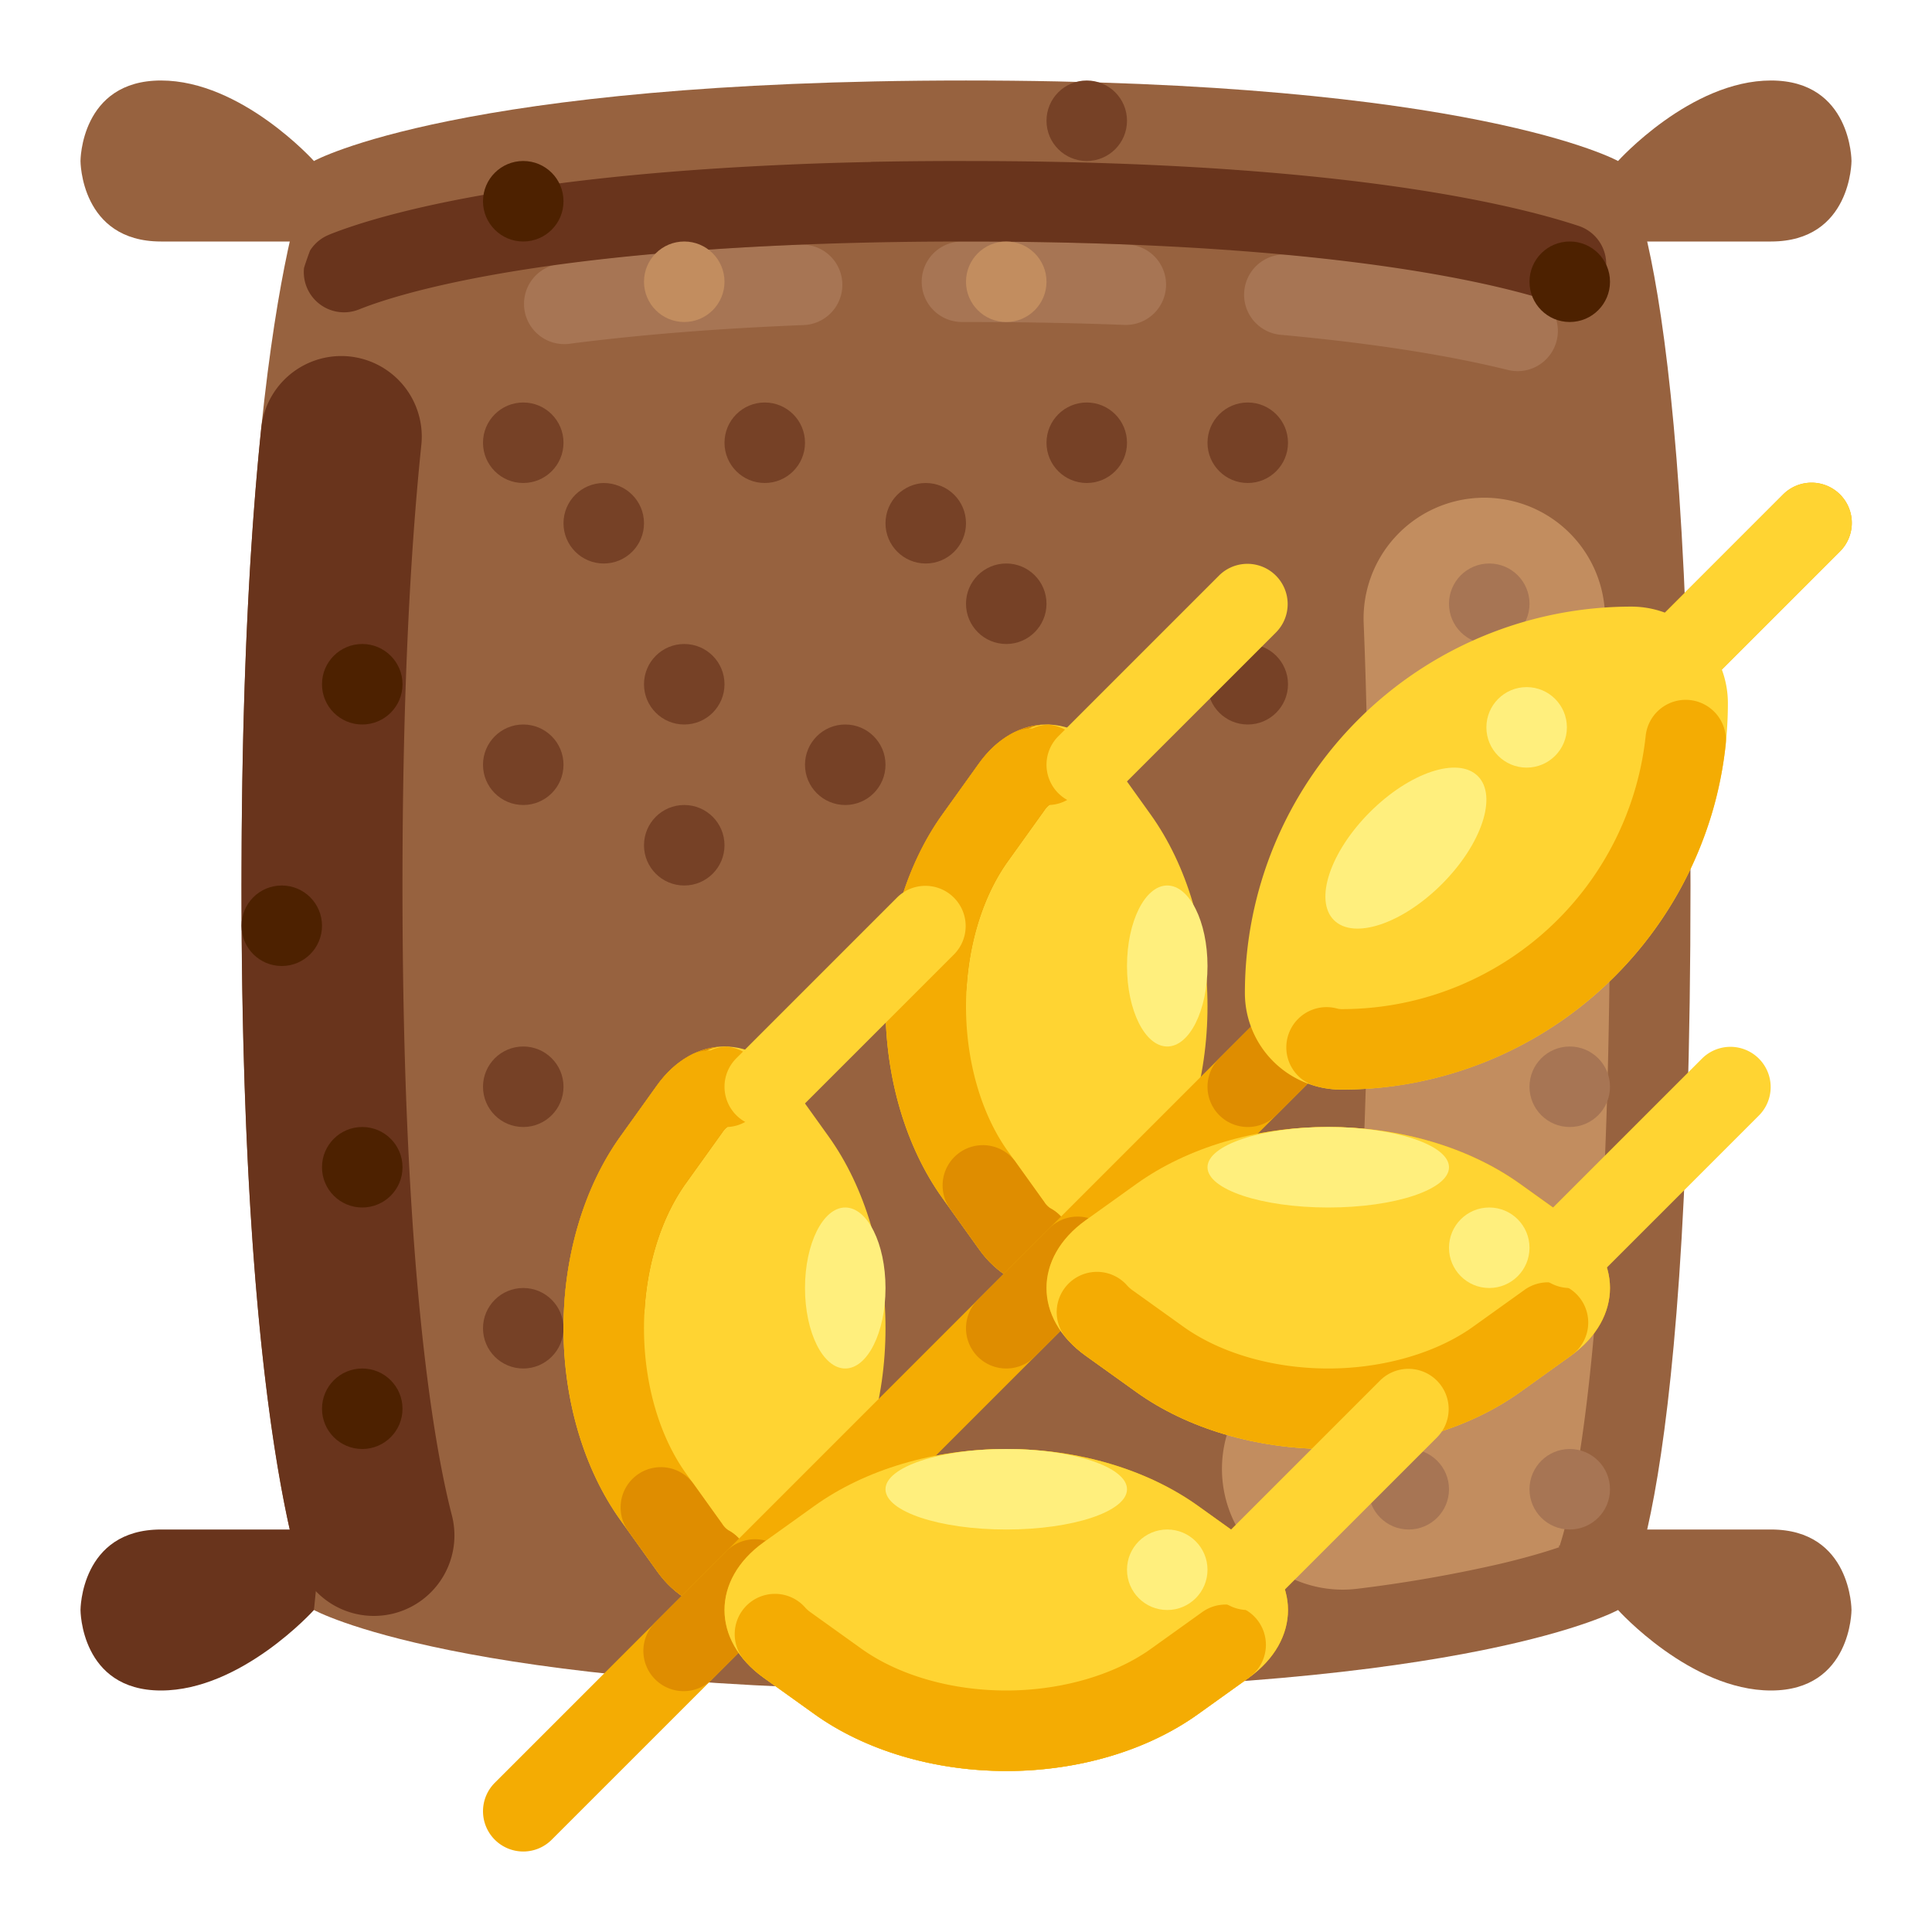 <svg xmlns="http://www.w3.org/2000/svg" viewBox="0 0 512 512"><title>Artboard 134</title><g id="Grain_Bags" data-name="Grain Bags"><path d="M83.2,42.667S121.6,21.333,256,21.333,428.8,42.667,428.8,42.667s19.2,17.455,19.2,192-19.2,192-19.2,192S390.4,448,256,448,83.2,426.667,83.2,426.667s-19.2-36.848-19.2-192S83.2,42.667,83.2,42.667Z" style="fill:#97623f"/><circle cx="330.667" cy="181.333" r="10.667" style="fill:#764126"/><path d="M393.385,131.901q-.662,0-1.331.027A32,32,0,0,0,361.39,165.21c.847,20.705,1.277,44.074,1.277,69.457,0,36.215-.868,67.978-2.578,94.407q-.064.998-.068,1.984-.128.978-.198,1.975c-.638,9.192-1.333,17.032-2.035,23.688q-2.872.408-6.007.809a32,32,0,1,0,8.103,63.485,367.594,367.594,0,0,0,37.51-6.546l0-0c.061-.014.12-.028.18-.042l.02-.005.075-.018.037-.009.008-.002.079-.019.014-.003.029-.007.011-.003.031-.007c.042-.01.083-.02.126-.03l.01-.003.007-.002.202-.049.011-.003.035-.008.008-.002.033-.008.009-.002c6.773-1.624,11.639-3.106,14.887-4.218h0l-.144-.42h0l.144.42h0l-.144-.42.254.082.005-.017.009-.029.001-.004.007-.021.001-.002.007-.021.001-.002.014-.044.011-.033.001-.004.01-.03.009-.028.002-.006.006-.018c1.454-4.563,3.561-12.868,5.668-27.111l.002-.013.007-.049.002-.013c.008-.055.017-.112.024-.166l.001-.007.006-.042.004-.023.006-.043.004-.029.006-.036c.01-.071.02-.139.031-.21l.002-.011.02-.134.004-.029c.029-.198.057-.394.086-.594l0-.003c1.565-10.87,3.119-25.055,4.396-43.461q.074-1.072.077-2.131.133-1.017.203-2.054c1.28-19.751,2.239-44.115,2.581-74.096v-.007c.006-.541.012-1.072.018-1.616l0-.009c.005-.436.009-.868.013-1.306v-.002c.002-.219.004-.433.006-.652l0-.009c.002-.219.004-.427.006-.647l0-.02q.007-.815.014-1.637l0-.01.001-.144 0-.038c.001-.049.001-.096.001-.145l0-.024c.001-.097.001-.189.002-.286l0-.032.001-.15 0-.03c.001-.153.003-.305.004-.458l0-.035.001-.153v-.008c.001-.146.002-.289.003-.436 0-.034.001-.066.001-.1.003-.433.007-.868.009-1.303v-.005l.008-1.159v-.041l.001-.118c0-.036 0-.073.001-.109 0-.077.001-.165.001-.243l0-.019.001-.144 0-.045.001-.141 0-.055c0-.078.001-.145.001-.223l0-.089c0-.035.001-.081.001-.117l.001-.08.001-.115 0-.049c0-.099.001-.19.001-.29l0-.016.001-.148 0-.053c.001-.149.002-.303.002-.452l0-.04.001-.147 0-.049.001-.173c0-.046 0-.086.001-.132l0-.12.001-.086c0-.043 0-.087.001-.13v-.007c0-.1.001-.204.001-.304l0-.04 0-.13.001-.089 0-.108.001-.184 0-.107 0-.084.001-.128 0-.07c0-.057 0-.121.001-.179,0-.044 0-.089.001-.133,0-.029,0-.07 0-.099l0-.089 0-.127 0-.066c0-.072.001-.128.001-.2l.001-.12 0-.104 0-.074 0-.142 0-.019.003-.958c0-.032 0-.067 0-.099 0-.044 0-.083 0-.126l0-.039.001-.322v-.003c0-.036,0-.078 0-.114v-.092l.001-.132v-.039c0-.102.001-.197.001-.299l0-.025v-.116c0-.037 0-.074 0-.111l0-.098 0-.154 0-.087c0-.055,0-.11 0-.165v-.069c0-.049 0-.097 0-.147l0-.083 0-.173c0-.044,0-.081 0-.125v-.095l0-.104v-.121c0-.059 0-.105 0-.164 0-.037 0-.08 0-.118,0-.037,0-.068 0-.105v-.107c0-.029,0-.066 0-.096v-.135c0-.036,0-.074 0-.11v-.175l0-.06v-.166l0-.052c0-.145 0-.288 0-.434v-.077l0-.156V236.669l0-.143v-.193c0-.222 0-.441 0-.663v-.066c0-.144 0-.288 0-.432v-1.349c-0-.037-0-.071-0-.109v-.515l-0-.044v-.382c-0-.059-0-.1-0-.159v-.244c-0-.034-0-.067-0-.101v-.123c0-.088-0-.175-0-.264,0-.046,0-.093-0-.139v-.212c-0-.032-0-.065-0-.097v-.091l-0-.087v-.165l-0-.09v-.064c-0-.227-.001-.455-.001-.681v-.034c-0-.109-0-.213-.001-.322v-.003l-0-.158v-.051c-0-.044-0-.094-0-.138v-.003l-.001-.162v-.032c0-.036,0-.084-0-.12v-.063l-0-.09v-.091c-0-.029-0-.067-0-.096l-0-.055v-.096c-0-.032-0-.064-0-.096v-.006c-0-.05-0-.102-0-.152l-0-.035-0-.166-.001-.298v-.05c-0-.043-0-.08-0-.123l-0-.067-0-.081v-.078l-.001-.122v-.027l-0-.132-0-.042c0-.05,0-.093-0-.144v-.023l-.001-.133v-.04c0-.043-0-.104-.001-.148v-.022l-0-.15-0-.016-0-.131-0-.053v-.075l-0-.088c-0-.058-.001-.104-.001-.161l-0-.052-0-.121-0-.058-0-.102-0-.06-0-.116-0-.056-0-.114-0-.038c0-.043-0-.089-.001-.132v-.046l-.001-.137v-.017l-.001-.12-0-.083c0-.043-0-.087-.001-.13v-.004l-.002-.493-0-.027c-0-.114-.001-.212-.002-.326v-.058l-.001-.108c-0-.094-.001-.183-.001-.277l-0-.04-0-.108-0-.056-.001-.081-0-.112-0-.062-0-.061c-0-.039-.001-.076-.001-.116l-0-.049-.001-.121v-.014c-0-.043-.001-.086-.001-.128l-.001-.092-0-.08-0-.024-.001-.177c-0-.099-.001-.19-.002-.289v-.022l-.001-.133-0-.085-0-.067-.001-.143v-.005l-.001-.106-0-.084c-0-.034-.001-.065-.001-.099l-0-.037c-0-.044-.001-.087-.001-.131l-0-.019c-0-.09-.001-.178-.002-.268-0-.035-.001-.083-.001-.118l-0-.059-.001-.081-.001-.079-0-.07-.001-.136c-0-.07-.001-.14-.001-.211l-.001-.16-.001-.073-.001-.128-0-.013c0-.035-0-.072-.001-.107l-0-.074-.001-.098-0-.046c0-.035-0-.072-.001-.107l-0-.061-.002-.278v-.01c-.001-.102-.002-.201-.002-.302v-.005c-.155-21.146-.611-39.636-1.272-55.789a32,32,0,0,0-31.951-30.692Z" style="fill:#c28d5f"/><circle cx="394.667" cy="160" r="10.667" style="fill:#a77554"/><circle cx="416" cy="288" r="10.667" style="fill:#a77554"/><circle cx="373.333" cy="394.667" r="10.667" style="fill:#a77554"/><circle cx="416" cy="394.667" r="10.667" style="fill:#a77554"/><path d="M212.59,64.82c-.143,0-.286.003-.43.008q-8.947.354-17.15.841h-0c-.152.009-.302.018-.453.027l-.091.005-.021.001-.109.007-.072.004-.075.005-.066.004-.076.005-.057.004c-.037.002-.065.004-.103.006l-.039.002-.109.007-.035.002-.434.026-.03.002-.113.007-.034.002c-.093.006-.183.011-.276.017l-.007.001c-13.637.838-25.735,1.921-36.442,3.147h-.002c-.234.027-.466.054-.699.081l-.004 0-.104.012-.023.003-.079.009-.045.005-.084.01-.015.002-.091.01-.029.004-.196.023-.082.01-.045.005-.076.009-.018.002-.087.01-.021.003c-.03.003-.059.007-.088.01l-.003 0q-2.073.244-4.076.495-.288.036-.569.087c-.183.014-.367.032-.551.055-.423.054-.847.109-1.266.163a10.666,10.666,0,0,0,1.428,21.237,10.803,10.803,0,0,0,1.375-.088L152.044,90.959q.276-.036.547-.085.279-.021.562-.056c17.833-2.234,37.97-3.807,59.852-4.674a10.667,10.667,0,0,0-.415-21.325ZM340.348,67.436a10.667,10.667,0,0,0-.949,21.29l1.123.104q.285.026.567.037.284.042.573.07c22.752,2.159,42.248,5.222,57.948,9.106A10.667,10.667,0,1,0,404.732,77.333c-3.289-.813-6.961-1.649-11.046-2.486l-.02-.004-.086-.018-.002-0L393.486,74.806l-.018-.004-.079-.016-.017-.003-.067-.014-.029-.006c-.061-.013-.122-.025-.184-.037l-.011-.002-.091-.018-.001-0c-.093-.019-.188-.038-.281-.057l-.034-.007-.073-.015-.011-.002c-.062-.012-.122-.025-.185-.037l-.04-.008-.046-.009-.05-.01-.045-.009-.037-.007-.046-.009-.11-.022-.013-.003-.154-.031h-.001l-.231-.046-.007-.001-.064-.013-.027-.005-.298-.059-.007-.001c-12.202-2.404-27.845-4.786-47.596-6.659q-.274-.025-.545-.036-.292-.043-.59-.071-.578-.054-1.16-.107-.5-.046-.992-.046ZM256,64h-.17q-.507,0-1.013.001a10.667,10.667,0,0,0,.015,21.333h.005L256,85.333h0c14.565,0,28.677.259,41.945.771.14.005.279.008.418.008a10.667,10.667,0,0,0,.403-21.326q-17.105-.659-36.999-.773l-.026-0q-.683-.003-1.368-.006h-.052q-.161-.001-.322-.001H259.957l-.143-0-.041-0c-.04,0-.079,0-.12-0h-.077c-.04-0-.078-0-.118-0l-.055-0-.13-0h-.054c-.044-0-.089-0-.133-0l-.083-0-.077-0h-.129l-.075-0c-.033,0-.063,0-.096-0h-.087l-.064-0c-.077,0-.152,0-.229-0h-.085l-.067-0H257.985l-.097-0h-.191l-.085-0h-.106c-.033,0-.064,0-.096-0h-.271c-.033-0-.079-0-.112-0H256.762c-.041,0-.09,0-.131-0H256Z" style="fill:#a77554"/><path d="M90.42,94.353a21.336,21.336,0,0,0-21.188,19.082c-2.633,25.409-4.708,59.165-5.146,103.579v.015q-.017,1.698-.03,3.417l-0.0.034c-.001.126-.002.271-.003.397v.036c-.001.136-.002.273-.003.409v.021c-.002.29-.004.559-.006.849v.025l-.003.418v.01c-.002.291-.004.571-.006.863l-0.0.02-.001.197v.016c-.001.073-.001.136-.001.209v.009c-.001.073-.001.125-.001.198v.025c-.001.064-.001.12-.001.184v.033c-0.0.073-.001.135-.001.208v.006c-.001.146-.002.289-.002.436v0l-.001.189-0.0.049-.001.2v.008l-.001.181-0.0.052-.002.414v.016l-.002.403v.063l-.001.164v.044c-0.0.055-.001.119-.001.174l-0.0.064c-.001.129-.001.252-.002.381l-0.0.069-0.0.146-0.0.049c-0.0.056-.001.136-.001.191L64.012,227.96l-0.0.151-0.0.054-.001.191v.037c-0.0.065-.001.127-.001.192l-0.0.014c0,.074-0.0.132-.001.207v.042l-.001.172v.033l-.001.184v.057l-.001.179v.026l-.001.424-0.0.027c0,.056,0,.11-0.0.166v.062l-.001.191v.037l-0.0.155-0.0.067c0,.065,0,.122-0.0.188v.041l-0.0.157v.067c-0.0.065-0.0.129-.001.194v.011c0,.066,0,.133-0.0.199v.029c0,.075-0.0.136-0.0.211v.014c0,.065-0.0.124-0.0.189v.053c-0.0.132-0.0.272-.001.404v.043c0,.066,0,.133-0.0.199v.282c-0.0.037-0.0.093-0.0.131v.254l-0.0.039v.471L64,233.948v1.441l0.0.091v.487l0.0.137v.243c0,.037,0,.063 0.0.101v.253c0.0.031 0.0.064 0.0.095v.133c0,.078 0.0.156 0.0.234v.065c0.0.061 0.0.123 0.0.185v.058c0.0.056 0.0.112 0.0.168l0.0.106c0,.045,0,.09 0.0.136v.101l0.0.142v.084c0.0.057 0.0.112 0.0.17l0.0.078c0,.044,0,.089 0.0.132v.114c0.0.049 0.0.099 0.0.148l0.0.083c0,.07 0.0.138 0.0.208l0.0.027c0,.081 0.0.164.001.245v.01c0,.072 0.0.145 0.0.217 0.0.028 0.0.081 0.0.109 0.0.044 0.0.087 0.0.131l0.0.085.001.159v.09l.001.139 0.0.097 0.0.141 0.0.103.001.15v.07c0.0.068.001.139.001.207l0.0.027c.001.321.002.642.004.962l0.0.062c0,.058 0.0.114.001.171l0.0.085.001.139 0.0.101c0.0.054.001.106.001.16l0.0.063c0.0.055.001.111.001.165l.001.076c0,.06 0.0.122.001.182l0.0.049.006,1.197 0.0.037c0.0.07.001.142.001.212v.013q0.0.11.001.22v.032c.001.155.002.306.003.461l0.0.014.006.956 0.0.035c.109,16.761.449,32.054.964,45.993q.011.291.029.58.003.261.012.522c2.493,65.898,8.918,101.313,13.414,118.65a21.333,21.333,0,0,0,41.287-10.762c-3.464-13.38-9.637-45.388-12.062-109.437-.007-.188-.017-.377-.029-.563-.002-.188-.007-.377-.014-.566-.646-17.477-.973-36.415-.973-56.29,0-45.447,1.682-84.738,4.999-116.782a21.35,21.35,0,0,0-21.246-23.532Z" style="fill:#69341c"/><path d="M83.2,426.667S64,448,42.667,448s-21.333-21.333-21.333-21.333,0-21.333,21.333-21.333H85.333Z" style="fill:#69341c"/><path d="M428.8,426.667S448,448,469.333,448s21.333-21.333,21.333-21.333,0-21.333-21.333-21.333H426.667Z" style="fill:#97623f"/><path d="M83.2,42.667S64,21.333,42.667,21.333,21.333,42.667,21.333,42.667,21.333,64,42.667,64H85.333Z" style="fill:#97623f"/><path d="M428.8,42.667S448,21.333,469.333,21.333s21.333,21.333,21.333,21.333S490.667,64,469.333,64H426.667Z" style="fill:#97623f"/><path d="M256,42.667h-.602c-.049 0-.092 0-.142 0h-.281l-.129 0h-.26c-.024 0-.065 0-.09 0h-.097c-.041,0-.072,0-.112 0h-.06c-.057,0-.114,0-.171 0h-.177l-.081 0h-.101l-.093 0c-.041,0-.083,0-.123 0h-.034c-.065,0-.119 0-.184 0h-.044c-.041 0-.102 0-.142 0l-.061 0c-.033,0-.07,0-.103 0H252.82l-.086 0-.098 0h-.071c-.033 0-.065 0-.099 0l-.163.001h-.078c-.04 0-.066 0-.107 0l-.08 0-.097 0-.082 0-.095 0-.085 0c-.113 0-.232.001-.345.001h-.068l-.125.001H251.097l-.137.001-.053 0-.117 0c-.113.001-.222.001-.335.002l-.076 0c-.026,0-.062,0-.088 0l-.089 0-.105.001h-.049c-.04 0-.08.001-.12.001l-.037 0-.237.001-.057 0-.087.001-.087 0-.09 0-.089.001-.088 0-.086.001-.092 0-.164.001-.059 0c-.04 0-.074.001-.114.001-.033 0-.062.001-.094.001l-.077.001-.085 0-.102.001-.08.001c-.04,0-.065 0-.104.001l-.066 0-.166.001-.07.001c-.04,0-.074 0-.113.001l-.067 0-.11.001-.067 0-.136.001-.035 0c-.127.001-.234.002-.361.003l-.041 0-.134.001-.063 0-.128.001-.039 0-.172.001h-.007l-.363.003-.036 0c-.055.001-.113.001-.168.001h-.002l-.183.002h-.009c-.118.001-.242.002-.361.003l-.072.001-.1.001-.076.001c-.032 0-.069.001-.101.001l-.073.001c-.047 0-.101.001-.148.001h-.016c-.063.001-.119.001-.182.002l-.022 0-.16.002-.032 0c-.047 0-.095.001-.142.001l-.049 0-.125.001-.065.001-.086.001c-.045 0-.082.001-.127.001-.047 0-.081.001-.128.001l-.041 0-.136.001-.059.001-.113.001-.066.001-.108.001-.07.001c-.11.001-.23.002-.339.004l-.062.001c-.039 0-.074.001-.113.001l-.068.001-.103.001-.071.001-.125.002-.047 0-.168.002-.056.001c-.039.001-.076.001-.115.001l-.066.001c-.039 0-.073.001-.112.001l-.063.001-.133.002-.031 0c-.124.002-.237.003-.361.005l-.02 0c-.047 0-.09.001-.137.002l-.081.001-.091.001-.078.001-.1.001-.068.001c-.054.001-.113.002-.167.002l-.036 0-.132.002-.064.001-.124.002-.035 0-.144.002-.041.001-.156.002-.015 0-.168.002-.064.001c-.038 0-.076.001-.115.002l-.059.001-.106.002-.07.001-.118.002-.05.001-.344.005-.04 0-.136.002-.048.001-.124.002-.052.001-.096.001c-.069.001-.138.002-.207.003l-.033.001-.074.001-.096.002-.068.001-.112.002-.062.001-.103.002-.069.001c-.107.002-.228.004-.335.006l-.056.001-.114.002-.055.001-.124.002-.049.001-.161.003h-.002l-.176.003-.041.001-.133.002-.05.001-.118.002-.057.001-.136.002-.028.001-.137.002-.044.001c-.061.001-.104.002-.164.003l-.049.001-.111.002-.089.002-.074.001-.086.002-.083.001-.085.002c-.045.001-.099.002-.145.003l-.054.001-.115.002-.084.002-.098.002-.055.001-.115.002-.06.001-.104.002-.071.001-.018 0-.26.005-.027.001-.104.002-.069.001-.093.002-.07.001c-.031.001-.062.001-.093.002l-.057.001c-.062.001-.127.003-.189.004l-.069.002c-.031 0-.055.001-.086.002l-.071.001-.1.002-.058.001-.112.002-.024 0c-.123.003-.255.005-.378.008l-.059.001-.086.002-.087.002-.064.001-.098.002-.085.002-.083.002-.067.002-.157.003L230.78,42.93c-.037.001-.058.001-.095.002l-.083.002-.068.002-.095.002-.087.002-.067.002-.329.007-.058.001-.09.002-.101.002-.061.001-.083.002-.106.002-.06.001-.159.004-.039.001c-.044.001-.074.002-.118.003l-.068.001-.108.003-.057.001-.104.003-.061.001c-.104.002-.223.005-.326.007l-.055.001c-.037.001-.072.002-.109.003l-.056.001c-.037.001-.072.002-.109.003l-.063.002-.133.003-.021.001c-.051.001-.09.002-.141.003l-.074.002-.13.003-.018.001-.14.003-.045.001-.141.003-.022.001c-.176.004-.341.008-.517.013h-.009l-.156.004-.023 0c-.051.002-.083.002-.134.004l-.046.001-.325.008-.033.001-.15.004-.007 0-.155.004-.025.001c-.168.005-.336.009-.503.013l-.035.001-.12.003-.063.002-.113.003-.039.001c-.116.003-.222.006-.338.009-.006 0.0 0,0-.006 0l-.145.004-.055.002c-.044.001-.087.002-.131.004l-.022.001-.158.004-.009 0c-.109.003-.223.006-.331.009l-.048.001-.118.003-.04.001c-.043.001-.089.002-.132.004l-.037.001c-.108.003-.216.006-.324.009l-.028.001c-.108.003-.214.006-.322.009l-.006 0c-.223.007-.449.013-.671.02l-.037.001-.125.004-.04.001-.121.004-.048.001-.154.005-.048.001-.104.003-.066.002-.098.003-.071.002-.072.002-.088.003c-.029.001-.053.002-.081.003l-.087.003c-.05.001-.089.003-.138.004l-.044.001c-.035.001-.078.003-.114.004l-.049.002-.123.004-.036.001-.488.016-.034.001c-.042.002-.082.003-.125.004l-.042.001-.122.004-.044.002c-.163.005-.328.01-.49.016l-.009 0-.148.005-.026.001-.156.005-.005 0c-.113.004-.215.007-.327.011l-.033.001-.137.005-.02.001c-.732.025-1.448.05-2.173.076l-.012 0-.15.006-.018.001-.129.005-.052.002c-.104.004-.202.007-.306.011l-.023.001c-.049.002-.091.003-.14.005l-.027.001-.132.005-.027.001c-.215.008-.428.016-.643.024l-.027.001c-.215.008-.427.016-.641.024l-.018.001-.15.006-.011.001c-.048.002-.089.003-.137.005l-.032.001c-.048.002-.092.004-.141.005l-.018.001c-.048.002-.101.004-.149.006l-.072.003-.071.003-.076.003-.084.003-.067.003-.137.006h-.002l-.154.006-.059.002-.095.004-.071.003-.076.003-.07.003-.089.003-.07.003-.061.003-.114.005-.116.005-.037.002-.126.005-.034.001-.116.005-.044.002c-.034.002-.069.003-.103.004l-.058.003-.145.006-.086.004-.049.002-.089.004-.071.003-.084.003-.05.002-.092.004-.068.003c-.045.002-.093.004-.138.006l-.081.004-.062.003-.086.004-.061.003-.093.004-.067.003-.085.004-.059.003-.11.005-.053.002c-.048.002-.096.004-.143.006l-.021.001-.108.005-.074.003-.091.004-.057.002-.104.005-.04.002c-.054.003-.097.004-.151.007l-.031.001-.115.005-.061.003-.101.004-.033.002c-.04.002-.086.004-.126.006l-.034.002c-.094.004-.204.009-.298.013l-.047.002-.112.005-.039.002-.103.005-.053.002-.139.007h-.001c-.1.005-.207.009-.307.014l-.045.002c-.033.001-.074.003-.108.005l-.047.002-.123.006-.017.001-.112.005-.08.004c-.04.002-.08.004-.12.006l-.012.001-.137.007-.036.002-.123.006-.028.001-.122.006-.034.002-.303.014-.025.001-.128.006-.032.001-.104.005-.063.003c-.152.007-.296.014-.448.021l-.007 0c-.047.002-.084.004-.131.006l-.044.002-.13.006-.011.001c-.152.007-.306.015-.458.022l-.036.002-.118.006-.027.001-.144.007c-.005 0.0.001,0-.005 0l-.314.016h0q-1.565.078-3.106.16l-.033.002-.586.032-.039.002c-1.384.075-2.744.151-4.098.231l-.018.001-.123.007-.031.002q-2.105.124-4.164.256l-.004 0c-.148.009-.292.019-.439.028l-.006.001-.123.008-.037.002c-63.666,4.122-93.085,13.604-102.934,17.569a10.616,10.616,0,0,0-5.012,4.172c-.427,1.099-.972,2.611-1.606,4.601A10.663,10.663,0,0,0,95.168,81.992C105.657,77.771,148.253,64,256,64h0c24.978,0,48.314.759,69.361,2.256q.288.021.572.025.283.036.57.057c48.346,3.513,74.13,10.154,85.196,13.8a10.667,10.667,0,0,0,6.695-20.256c-12.262-4.043-36.519-10.133-78.685-13.882l-.02-.002-.118-.01-.005-.001c-1.715-.152-3.453-.299-5.228-.444l-.008-.001c-.182-.015-.356-.029-.539-.044l-.009-.001-.26-.021-.018-.002c-.04-.003-.07-.006-.11-.009l-.038-.003-.084-.007-.06-.005-.093-.007-.036-.003-.11-.009-.023-.002-.119-.009-.017-.001-.114-.009-.031-.002-.109-.008-.035-.003-.089-.007-.064-.005-.069-.005-.082-.007-.05-.004-.088-.007-.059-.005-.084-.007-.049-.004-.092-.007-.054-.004-.082-.007-.056-.004-.086-.007-.057-.005-.094-.007-.039-.003-.104-.008-.038-.003-.121-.009-.012-.001-.108-.008-.048-.004-.083-.007-.055-.004-.09-.007-.055-.004-.082-.006-.058-.005-.073-.006-.074-.006-.078-.006-.055-.004-.093-.007L330.054,45.209l-.252-.019-.03-.002-.121-.009-.019-.001-.088-.007-.062-.005-.062-.005-.076-.006-.044-.003c-.135-.01-.273-.02-.409-.03l-.264-.02-.019-.001c-.087-.006-.179-.013-.266-.02l-.043-.003-.104-.008-.047-.003c-.027-.002-.06-.004-.087-.007l-.015-.001c-.197-.014-.392-.023-.586-.027q-.278-.035-.561-.056c-13.659-.972-28.974-1.697-46.093-2.057h-.001c-.239-.005-.472-.01-.712-.015h-.012c-.838-.017-1.673-.033-2.52-.049h-.003c-.242-.005-.481-.009-.723-.013H276.832c-.789-.014-1.577-.027-2.373-.039h-.005c-.053-.001-.105-.002-.159-.002l-.039-.001-.716-.011h-.005c-.246-.004-.483-.007-.73-.01l-.017-0c-.308-.004-.603-.008-.912-.012h-.007c-.062-.001-.12-.002-.182-.002h-.001c-.434-.006-.861-.011-1.297-.016h-.024l-.146-.002-.044-0c-.047-.001-.101-.001-.147-.002L270,42.746c-.125-.002-.238-.003-.362-.004l-.015-0c-.047-0-.11-.001-.157-.002l-.044-0c-.047-.001-.096-.001-.143-.002l-.03-0c-.055-.001-.104-.001-.158-.002l-.025-0c-.125-.001-.233-.003-.358-.004l-.032-0c-.047-0-.102-.001-.149-.002l-.039-0c-.039-0-.084-.001-.124-.001l-.067-.001c-.047-0-.089-.001-.136-.001l-.033-0-.181-.002-.015-0c-.055-0-.109-.001-.164-.002L267.737,42.722c-.047-0-.096-.001-.143-.001l-.048-0-.538-.005-.027-0-.146-.001-.045-0c-.244-.002-.49-.004-.735-.006h-.005l-.176-.002h-.018c-.055-.001-.113-.001-.168-.001l-.019-0c-.119-.001-.241-.002-.359-.003l-.051-0c-.048-.001-.083-.001-.131-.001l-.048-.001-.153-.001h-.02c-.127-.001-.24-.002-.368-.003l-.042-0-.133-.001-.056-0-.134-.001-.043-0-.174-.001h-.001c-.063-.001-.126-.001-.189-.001h-.008l-.177-.001-.022-0-.158-.001h-.035l-.143-.001-.05-0c-.04-0-.096-.001-.136-.001l-.043-0-.172-.001-.061-0-.119-.001-.066-0-.115-.001-.065-0-.098-0-.138-.001-.114-0-.092-.001-.072-0-.102-0-.081-0-.097-.001-.076-0-.091-0c-.121-0-.236-.001-.356-.001l-.037-0-.135-.001h-.064l-.111-.001-.076-0-.158-0h-.008c-.064-0-.123-.001-.188-.001l-.026-0-.155-0-.051-0-.126-0-.064-0c-.049,0-.084,0-.133-0h-.045c-.049-0-.116-0-.164-.001h-.019l-.174-0-.073-0-.102-0h-.085c-.041-0-.075-0-.116-0l-.047-0c-.057,0-.111,0-.168-0h-.014c-.122-0-.235-0-.357-.001l-.075-0h-.172c-.049-0-.093-0-.142-0h-.043c-.122-0-.237-0-.359-.001h-.088c-.024,0-.067,0-.092-0h-.257l-.132-0h-.283c-.041,0-.092,0-.132-0H256Z" style="fill:#69341c"/><circle cx="181.333" cy="74.667" r="10.667" style="fill:#c28d5f"/><circle cx="266.667" cy="74.667" r="10.667" style="fill:#c28d5f"/><circle cx="288" cy="117.333" r="10.667" style="fill:#764126"/><circle cx="416" cy="74.667" r="10.667" style="fill:#4d2100"/><circle cx="288" cy="32" r="10.667" style="fill:#764126"/><circle cx="138.667" cy="117.333" r="10.667" style="fill:#764126"/><circle cx="160" cy="138.667" r="10.667" style="fill:#764126"/><circle cx="202.667" cy="117.333" r="10.667" style="fill:#764126"/><circle cx="224" cy="202.667" r="10.667" style="fill:#764126"/><circle cx="266.667" cy="160" r="10.667" style="fill:#764126"/><circle cx="181.333" cy="181.333" r="10.667" style="fill:#764126"/><circle cx="181.333" cy="224" r="10.667" style="fill:#764126"/><circle cx="138.667" cy="202.667" r="10.667" style="fill:#764126"/><circle cx="74.667" cy="245.333" r="10.667" style="fill:#4d2100"/><circle cx="138.667" cy="288" r="10.667" style="fill:#764126"/><circle cx="96" cy="373.333" r="10.667" style="fill:#4d2100"/><circle cx="96" cy="309.333" r="10.667" style="fill:#4d2100"/><circle cx="138.667" cy="352" r="10.667" style="fill:#764126"/><circle cx="96" cy="181.333" r="10.667" style="fill:#4d2100"/><circle cx="245.333" cy="138.667" r="10.667" style="fill:#764126"/><circle cx="330.667" cy="117.333" r="10.667" style="fill:#764126"/><circle cx="138.667" cy="53.333" r="10.667" style="fill:#4d2100"/><path d="M174.055,416.29c9.911,13.835,25.98,13.835,35.891,0l9.636-13.452c9.659-13.483,15.085-31.77,15.085-50.838V352c0-19.068-5.426-37.355-15.085-50.838l-9.636-13.452c-9.911-13.835-25.98-13.835-35.891,0l-9.636,13.452C154.76,314.645,149.333,332.932,149.333,352V352c0,19.068,5.426,37.355,15.085,50.838Z" style="fill:#ffd432"/><path d="M192,277.333l-.036,0-.013,0-.024 0-.015 0-.021 0-.017 0-.02 0-.016 0-.021 0-.016 0-.021 0-.017 0-.02 0-.016 0-.02 0-.018 0-.02 0-.016 0-.021 0-.016 0-.021 0-.015 0-.023.001-.015 0-.027.001-.008 0-.037.001-.01 0-.027.001-.016.001-.02.001-.021.001-.016.001-.02.001-.016.001-.021.001-.016.001-.021.001-.015.001-.022.001-.014.001-.022.001-.014.001-.023.001-.013.001-.024.001-.01 0-.027.001-.004 0c-.057.003-.115.006-.173.009l-.001 0-.029.002-.008 0-.031.002-.004 0-.033.002-.003 0-.033.002-.003 0-.033.002-.003 0-.034.002v0a19.307,19.307,0,0,0-7.328,2.059v0l-.033.016-.002.001-.03.015-.007.003-.025.013-.012.006-.021.011-.017.009-.016.008-.022.011-.012.006-.033.017v0c-.035.018-.069.036-.104.054l-.007.003-.029.015-.007.004-.029.015-.007.004-.029.016-.007.004-.029.015-.008.004-.029.016-.007.003-.03.016-.006.003-.031.017-.005.002-.031.017-.007.004-.031.017-.001 0c-.081.045-.163.09-.245.136l-.008.004-.029.016-.007.004-.029.017-.008.004-.029.017-.007.004-.03.017-.007.004-.03.017-.005.003-.031.018-.005.003-.032.019-.003.002c-.107.062-.212.125-.318.189v0c-.036.022-.07.043-.106.065l-.001.001-.035.021-.001.001q-.212.131-.423.267v0A27.01,27.01,0,0,0,174.347,287.308l-.001.001-.027.038-.003.003-.025.034-.007.01-.023.031-.007.01-.021.03-.009.013-.021.028-.009.013-.02.028-.012.016-.018.026-.01.014-.02.027-.014.02-.015.021-.03.042h0s-.15.21-.414.578h0c-.264.368-.64.893-1.092,1.524h0c-.452.631-.979,1.366-1.544,2.154h0c-.564.788-1.167,1.629-1.769,2.47h0c-.602.841-1.204,1.681-1.77,2.47h0c-.564.788-1.091,1.524-1.543,2.154h0c-.452.631-.828,1.156-1.092,1.524h0c-.264.368-.414.578-.414.578h0l-.053.074-.02.028-.033.047-.025.035-.028.04-.025.036-.028.039-.027.038-.026.037-.026.037-.027.039-.026.037-.029.041-.023.034-.027.038c-.018.026-.036.052-.054.078l-.021.03c-.01.015-.022.031-.032.046l-.02.028-.032.046-.021.03-.032.046-.018.027-.033.048-.018.026-.034.049-.015.022-.036.053-.006.008c-.047.068-.094.137-.14.205l-.001.001-.04.06-.011.016-.039.058-.011.016-.038.058-.011.016c-.013.02-.027.041-.041.061l-.005.007-.045.067v0c-.081.12-.16.238-.239.359l-.001.002c-.016.023-.03.045-.045.068l-.005.006c-.016.023-.03.045-.045.069l-.001.001c-7.639,11.61-12.316,26.381-13.352,42.014a10.667,10.667,0,0,0,9.939,11.348q.359.024.715.024a10.667,10.667,0,0,0,10.633-9.962c.845-12.759,4.724-24.552,10.922-33.205l9.637-13.452a5.622,5.622,0,0,1,1.569-1.645h0l-9.087-17.406A10.643,10.643,0,0,1,192,277.333Z" style="fill:#df8d00"/><path d="M259.388,330.957c9.911,13.835,25.98,13.835,35.891,0l9.636-13.452C314.574,304.022,320,285.735,320,266.667v-0c0-19.068-5.426-37.355-15.085-50.838l-9.636-13.452c-9.911-13.835-25.98-13.835-35.891,0l-9.636,13.452c-9.659,13.483-15.085,31.77-15.085,50.838v0c0,19.068,5.426,37.355,15.085,50.838Z" style="fill:#ffd432"/><path d="M277.333,192l-.036,0-.013,0-.024 0-.015 0-.021 0-.017 0-.02 0-.016 0-.021 0-.016 0-.021 0-.017 0-.02 0-.016 0-.02 0-.018 0-.02 0-.016 0-.021 0-.016 0-.021 0-.015 0-.023.001-.015 0-.027.001-.008 0-.037.001-.01 0-.027.001-.016.001-.02.001-.021.001-.016.001-.02.001-.016.001-.021.001-.016.001-.021.001-.015.001-.022.001-.014.001-.022.001-.014.001-.023.001-.013.001-.024.001-.01 0-.027.001-.004 0c-.057.003-.115.006-.173.009l-.001 0-.029.002-.008 0-.031.002-.004 0-.033.002-.003 0-.033.002-.003 0-.033.002-.003 0-.034.002v0a19.307,19.307,0,0,0-7.328,2.059v0l-.033.016-.002.001-.03.015-.007.003-.025.013-.012.006-.021.011-.017.009-.016.008-.022.011-.012.006-.033.017v0c-.035.018-.069.036-.104.054l-.007.003-.029.015-.007.004-.029.015-.007.004-.029.016-.007.004-.029.015-.008.004-.029.016-.007.003-.03.016-.006.003-.031.017-.005.002-.031.017-.007.004-.031.017-.001 0c-.081.045-.163.09-.245.136l-.008.004-.029.016-.007.004-.029.017-.008.004-.029.017-.007.004-.03.017-.007.004-.03.017-.005.003-.031.018-.005.003-.032.019-.003.002c-.107.062-.212.125-.318.189v0c-.036.022-.07.043-.106.065l-.001.001-.035.021-.001.001q-.212.131-.423.267v0a27.011,27.011,0,0,0-6.967,6.691l-.001.001-.027.038-.003.003-.025.034-.007.01-.023.031-.007.01-.021.03-.009.013-.021.028-.009.013-.02.028-.012.016-.018.026-.01.014-.02.027-.014.02-.015.021-.03.042h0s-.15.21-.414.578h0c-.264.368-.64.893-1.092,1.524h0c-.452.631-.979,1.366-1.544,2.154h0c-.564.788-1.167,1.629-1.769,2.47h0c-.602.841-1.204,1.681-1.77,2.47h0c-.564.788-1.091,1.524-1.543,2.154h0c-.452.631-.828,1.156-1.092,1.524h0c-.264.368-.414.578-.414.578h0l-.053.074-.02.028-.033.047-.025.035-.028.04-.025.036-.028.039-.027.038-.026.037-.026.037-.027.039-.026.037-.029.041-.023.034-.027.038c-.018.026-.036.052-.054.078l-.021.03c-.01.015-.022.031-.032.046l-.02.028-.032.046-.021.03-.032.046-.018.027-.033.048-.018.026-.034.049-.015.022-.036.053-.006.008c-.047.068-.094.137-.14.205l-.001.001-.04.06-.011.016-.039.058-.011.016-.038.058-.011.016c-.013.02-.027.041-.041.061l-.005.007-.045.067v0c-.081.12-.16.238-.239.359l-.001.002c-.016.023-.03.045-.045.068l-.005.006c-.016.023-.03.045-.045.069l-.001.001c-7.639,11.61-12.316,26.381-13.352,42.014a10.667,10.667,0,0,0,9.939,11.348q.359.024.715.024a10.667,10.667,0,0,0,10.633-9.962c.845-12.759,4.724-24.552,10.922-33.205L276.73,214.8a5.622,5.622,0,0,1,1.569-1.645h0l-9.087-17.406A10.643,10.643,0,0,1,277.333,192Z" style="fill:#df8d00"/><path d="M277.333,192q.295.009.587.035.119-.003.238-.003.173,0,.346.006c-.085-.005-.171-.01-.257-.015l-.016-.001-.02-.001-.035-.002-.001-0q-.201-.009-.402-.014h-.001l-.036-.001-.001,0-.035-.001-.005-0-.032-.001-.005-0-.031-.001-.008-0-.028-0-.011-0-.025-0-.012-0-.025-0-.013-0-.024-0-.016-0-.02-0-.021-0-.016-0-.024-0-.014,0-.037,0Z" style="fill:#f4ac03"/><path d="M277.333,192q.295.009.587.035.119-.003.238-.003.173,0,.346.006c-.085-.005-.171-.01-.257-.015l-.016-.001-.02-.001-.035-.002-.001-0q-.201-.009-.402-.014h-.001l-.036-.001-.001,0-.035-.001-.005-0-.032-.001-.005-0-.031-.001-.008-0-.028-0-.011-0-.025-0-.012-0-.025-0-.013-0-.024-0-.016-0-.02-0-.021-0-.016-0-.024-0-.014,0-.037,0Zm.587.035a10.867,10.867,0,0,0-4.314.999q-.126-.003-.252-.003a10.619,10.619,0,0,0-4.927,1.213,25.016,25.016,0,0,0-7.436,6.076l-.003.004-.031.036-.001.001-.03.036-.004.004q-.131.155-.26.313l-.003.003-.031.037-.001.001-.031.038-.003.004c-.01.012-.02.024-.029.036l-.003.004-.027.033-.008.009-.025.031-.006.008-.026.032-.006.008-.027.034-.005.006-.026.033-.007.008-.03.038-.001.001c-.053.067-.107.135-.16.203l-.004.005-.027.035-.007.009-.023.03-.01.012-.023.029-.008.01-.023.03-.009.012-.022.029-.009.012-.021.028-.011.014-.021.028-.009.012-.022.029-.009.012-.022.029-.009.012-.022.029-.009.012c-.031.041-.062.082-.092.123l-.01.012-.02.028-.013.018-.018.024-.012.017-.018.023-.014.02-.016.021-.014.019-.017.022-.014.019-.018.024-.012.017-.018.024-.013.018-.018.025-.012.017-.018.025-.012.017-.02.027-.01.014-.02.027-.012.016-.021.029-.009.012-.03.042h0s-.15.21-.414.578h0c-.264.368-.64.893-1.092,1.524h0c-.452.631-.979,1.366-1.544,2.154h0c-.564.788-1.167,1.629-1.769,2.47h0c-.602.841-1.204,1.681-1.77,2.47h0c-.564.788-1.091,1.524-1.543,2.154h0c-.452.631-.828,1.156-1.092,1.524h0c-.264.368-.414.578-.414.578h0c-9.658,13.483-15.085,31.77-15.085,50.838s5.426,37.355,15.085,50.838l9.637,13.452.03.042.013.018.016.023.016.022.014.02.016.021.014.02.018.025.011.015.019.026.011.015.02.028.009.013.021.029.008.011.023.031.006.008.025.033.003.005.027.036.001.001a25.915,25.915,0,0,0,8.751,7.708,10.667,10.667,0,0,0,9.839-18.929,5.623,5.623,0,0,1-1.569-1.645l-9.637-13.452C260.044,295.239,256,281.237,256,266.667s4.044-28.573,11.094-38.415l9.636-13.451a7.324,7.324,0,0,1,1.318-1.468,10.256,10.256,0,0,0,9.946-10.325,11.093,11.093,0,0,0-10.074-10.973Z" style="fill:#f4ac03"/><path d="M260.458,303.48a10.668,10.668,0,0,0-8.662,16.88l7.592,10.597.03.041.021.029.008.011.025.034.005.007.024.033.005.007.027.036.003.003.027.038.001.002a26.023,26.023,0,0,0,8.911,7.914,10.667,10.667,0,0,0,9.826-18.936,5.622,5.622,0,0,1-1.569-1.645l-7.592-10.597a10.652,10.652,0,0,0-8.68-4.456Z" style="fill:#df8d00"/><path d="M192,277.333q.295.009.587.035.119-.003.238-.003.173,0,.346.005c-.085-.005-.171-.01-.257-.015l-.016-.001-.02-.001-.035-.002-.001,0q-.201-.009-.402-.014h-.001l-.036-.001-.001,0-.035-.001-.005-0-.032-.001-.005-0-.031-.001-.008-0-.028-0-.011-0-.025-0-.012-0-.025-0-.013-0-.024-0-.016-0-.02-0-.021-0-.016-0-.024-0-.014,0-.037,0Zm.587.035a10.867,10.867,0,0,0-4.314.999q-.126-.003-.252-.003a10.619,10.619,0,0,0-4.927,1.213,25.016,25.016,0,0,0-7.436,6.076l-.003.004-.031.036-.001.001-.03.036-.004.004q-.131.155-.26.313l-.003.003-.031.037-.001.001-.031.038-.003.004c-.01.012-.02.024-.029.036l-.003.004-.027.033-.008.009-.025.031-.006.008-.026.032-.006.008-.027.034-.005.006-.026.033-.007.008-.03.038-.001.001c-.053.067-.107.135-.16.203l-.004.005-.027.035-.007.009-.023.03-.01.012-.023.029-.008.01-.023.03-.009.012-.022.029-.009.012-.021.028-.011.014-.021.028-.009.012-.022.029-.009.012-.022.029-.009.012-.022.029-.009.012c-.031.041-.062.082-.092.123l-.01.012-.02.028-.013.018-.018.024-.012.017-.018.023-.014.02-.016.021-.014.019-.017.022-.014.019-.018.024-.012.017-.018.024-.013.018-.018.025-.012.017-.018.025-.012.017-.02.027-.01.014-.02.027-.012.016-.021.029-.009.012-.03.042h0s-.15.21-.414.578h0c-.264.368-.64.893-1.092,1.524h0c-.452.631-.979,1.366-1.544,2.154h0c-.564.788-1.167,1.629-1.769,2.47h0c-.602.841-1.204,1.681-1.77,2.47h0c-.564.788-1.091,1.524-1.543,2.154h0c-.452.631-.828,1.156-1.092,1.524h0c-.264.368-.414.578-.414.578h0c-9.658,13.483-15.085,31.77-15.085,50.838s5.426,37.355,15.085,50.838l9.637,13.452.03.042.013.018.016.023.016.022.014.02.016.021.014.02.018.025.011.015.019.026.011.015.02.028.009.013.021.029.008.011.023.031.006.008.025.033.003.005.027.036.001.001a25.915,25.915,0,0,0,8.751,7.708,10.667,10.667,0,0,0,9.839-18.929,5.622,5.622,0,0,1-1.569-1.645l-9.637-13.452c-7.05-9.842-11.094-23.844-11.094-38.415s4.044-28.573,11.094-38.415l9.636-13.451a7.324,7.324,0,0,1,1.318-1.468,10.256,10.256,0,0,0,9.946-10.325A11.093,11.093,0,0,0,192.587,277.368Z" style="fill:#f4ac03"/><path d="M175.125,388.814a10.668,10.668,0,0,0-8.662,16.88l7.592,10.597c.01.014.02.028.03.041l.021.029.008.011.025.034.005.007.024.033.005.007.027.036.003.003.027.038.001.002a26.023,26.023,0,0,0,8.911,7.914,10.667,10.667,0,0,0,9.826-18.936,5.622,5.622,0,0,1-1.569-1.645l-7.592-10.597a10.652,10.652,0,0,0-8.68-4.456Z" style="fill:#df8d00"/><path d="M138.667,490.667a10.667,10.667,0,0,1-7.542-18.208L472.458,131.125a10.666,10.666,0,1,1,15.083,15.083L146.208,487.542A10.632,10.632,0,0,1,138.667,490.667Z" style="fill:#f4ac03"/><path d="M330.667,298.667a10.667,10.667,0,0,1-7.542-18.208l19.01-19.01A10.666,10.666,0,0,1,357.218,276.532l-19.01,19.01A10.632,10.632,0,0,1,330.667,298.667Z" style="fill:#df8d00"/><path d="M266.667,362.667a10.667,10.667,0,0,1-7.542-18.208l19.01-19.01A10.666,10.666,0,0,1,293.218,340.532l-19.01,19.01A10.632,10.632,0,0,1,266.667,362.667Z" style="fill:#df8d00"/><path d="M181.164,448.17a10.667,10.667,0,0,1-7.542-18.208l19.01-19.01A10.666,10.666,0,0,1,207.715,426.035l-19.01,19.01A10.632,10.632,0,0,1,181.164,448.17Z" style="fill:#df8d00"/><path d="M287.71,359.279c-13.835-9.911-13.835-25.98,0-35.891l13.452-9.636c13.483-9.659,31.77-15.085,50.838-15.085H352c19.068,0,37.355,5.426,50.838,15.085l13.452,9.636c13.835,9.911,13.835,25.98,0,35.891l-13.452,9.636C389.355,378.574,371.068,384,352,384H352c-19.068,0-37.355-5.426-50.838-15.085Z" style="fill:#f4ac03"/><path d="M202.376,444.612c-13.835-9.911-13.835-25.98,0-35.891l13.452-9.636C229.312,389.426,247.599,384,266.667,384h0c19.068,0,37.355,5.426,50.838,15.085l13.452,9.636c13.835,9.911,13.835,25.98,0,35.891L317.505,454.248c-13.483,9.659-31.77,15.085-50.838,15.085h-0c-19.068,0-37.355-5.426-50.838-15.085Z" style="fill:#f4ac03"/><path d="M287.71,359.279c-13.835-9.911-13.835-25.98,0-35.891l13.452-9.636c13.483-9.659,31.77-15.085,50.838-15.085H352c19.068,0,37.355,5.426,50.838,15.085l13.452,9.636c13.835,9.911,13.835,25.98,0,35.891l-13.452,9.636C389.355,378.574,371.068,384,352,384H352c-19.068,0-37.355-5.426-50.838-15.085Z" style="fill:#ffd432"/><path d="M290.699,337.055a10.667,10.667,0,0,0-8.087,17.617q.301.348.618.691l.002.002c.026.028.053.057.079.085l.012.013.014.015.021.023.009.01.025.027.007.007.031.033.001.001a29.663,29.663,0,0,0,4.046,3.533l.006.004.037.027.01.008.034.025.011.008.031.023.014.01.033.024.01.008.044.032,13.452,9.636C314.645,378.574,332.932,384,352,384h0l.108-0.0.036-0.0.072-0.0.044-0.0.063-0.0.049-0.0.06-0.0.051-0.0.056-0.0.052-0.0.057-0.0.051-0.0.059-0.0.049-0.0.058-0.0.052-0.0.057-.001.049-0.0.059-.001.05-.001.058-.001.05-.001.058-.001.051-.001.057-.001.051-.001.062-.001.046-.001.214-.004.048-.001.061-.001.046-.001.061-.001.049-.001.06-.001.05-.001.057-.001.051-.001.06-.001.047-.001.061-.001.048-.001.061-.002.048-.001.057-.002.052-.001.059-.002.048-.001.061-.002.046-.001.062-.002.046-.001.059-.002.051-.002.057-.002.05-.002.214-.007L355.5,383.939l.057-.002.057-.002.051-.002.052-.002.057-.002.051-.002.056-.002.053-.002.053-.002.057-.002.05-.002.055-.002.053-.002.057-.002.049-.002.058-.002.049-.002.059-.003.047-.002.059-.003.048-.002.06-.003.047-.002.059-.003.048-.002.06-.003.051-.003.054-.003.104-.005.058-.003.05-.003.064-.003.04-.002.064-.003.045-.002.059-.003.048-.003.059-.003.049-.003.057-.003.05-.003.055-.003.053-.003.055-.003.05-.003.057-.003.049-.003.059-.004.046-.003.06-.004.048-.003.061-.004.042-.003.064-.004.046-.003.061-.004.049-.003.236-.016.03-.002.071-.005.035-.002.07-.005.036-.003.072-.005.035-.003.067-.005.04-.003.064-.005.044-.003.059-.004.047-.004.063-.005.042-.003.062-.005.045-.004.063-.005.041-.003.064-.005.041-.003.068-.005.033-.003.072-.006.034-.003.073-.006.016-.001c.096-.008.192-.016.288-.024l.007-.001.085-.007.02-.002.074-.006.035-.003.075-.007.027-.002.077-.007.029-.003.074-.007.033-.003.068-.006.04-.004.065-.006.039-.004.067-.006.039-.004.066-.006.04-.004.066-.006.037-.004.071-.007.025-.002.081-.008.017-.002q.241-.024.482-.049l.019-.002.075-.008.031-.003.072-.007.033-.004.072-.008.033-.003.072-.008.034-.004.068-.007.036-.004.07-.008.033-.004.071-.008.033-.004.073-.008.03-.003.074-.008.029-.003.076-.009.023-.003.082-.009.012-.001c.165-.019.33-.038.495-.058l.006-.001.082-.01.024-.003.079-.01.024-.003.077-.009.027-.003.078-.01.025-.003.076-.01.03-.004.074-.009.03-.004.074-.009.029-.004.075-.01.027-.003.078-.01.025-.003.079-.01.018-.002.087-.011.005-.001c.2-.026.398-.053.598-.081l.008-.001.091-.013.012-.002.086-.012.018-.003.085-.012.018-.003.085-.012.018-.003.087-.012.013-.002.089-.013.015-.002.089-.013.011-.002.09-.013.013-.002c.264-.039.53-.079.794-.12l.007-.001.093-.015.008-.001.089-.014.014-.002.087-.014.015-.002.083-.013.021-.003.084-.013.015-.002.088-.014.012-.002.09-.015.011-.002.089-.015.014-.002.09-.015.005-.001q.449-.074.897-.153l.003-.001.096-.017.007-.001.09-.016.012-.002.091-.016.007-.001.094-.017.005-.001.196-.035.003-.001c.331-.06.661-.122.99-.185l.006-.001.093-.018.007-.001.089-.017.015-.003.087-.017.011-.002.087-.017.016-.003.088-.017.007-.001.094-.019.001-0c.331-.066.659-.133.988-.202l.001-0.0.095-.02.005-.001.09-.019.01-.002.094-.02.001-0.0.097-.021.003-.001q.641-.138,1.276-.283v-0l.094-.022.007-.002.094-.022.003-.001.095-.022.003-.001.094-.022.004-.001c.421-.099.844-.2,1.262-.305l.004-.001q.775-.193,1.544-.398l.004-.001.092-.025.005-.001.092-.025.005-.002.092-.025.004-.001.093-.025.001-0q.527-.143,1.051-.293l.003-.001.092-.026.005-.001.093-.027.001-0.0.094-.027.002-.001c.445-.128.886-.259,1.327-.394l.002-.001.188-.058.001-0c.062-.019.125-.039.188-.058l.001-0q.517-.16,1.03-.326l.005-.002.085-.028.011-.004.084-.027.01-.003.085-.028.008-.003.089-.029.002-.001.09-.03.005-.001q.556-.183,1.107-.373l.011-.004.084-.029.008-.003.085-.029.01-.003.084-.029.008-.003.085-.03.007-.002c.304-.106.609-.215.911-.324l.007-.002.082-.03.012-.004.079-.029.014-.005.079-.029.013-.005.078-.029.015-.005.078-.029.014-.005.079-.029.013-.005.082-.03.003-.001.089-.033.001-0c.273-.102.544-.204.814-.308l.006-.002.08-.031.014-.006.077-.03.013-.005.078-.03.014-.006.076-.03.016-.006.075-.029.017-.006.076-.03.01-.004.081-.032.007-.003.084-.033.004-.001c.177-.07.354-.141.531-.212l.007-.003.079-.032.012-.005.075-.03.018-.007.068-.028.025-.01.067-.027.023-.009.067-.028.023-.01.068-.028.023-.01.066-.027.024-.01.069-.028.018-.008.073-.03.014-.006.078-.032.001-.001c.148-.061.296-.124.443-.186l.001-0.0.084-.036.005-.002.076-.032.016-.007.072-.03.018-.008.068-.029.025-.011.063-.027.027-.011.063-.027.027-.012.063-.027.026-.011.063-.027.029-.013.061-.026.029-.013.061-.026.029-.013.062-.027.021-.01.068-.03.018-.008c.108-.048.217-.096.324-.144l.012-.005.068-.03.022-.01.063-.028.027-.012.062-.028.027-.012.061-.027.029-.013.062-.028.027-.013.059-.027.031-.014.059-.027.03-.014.058-.027.031-.014.06-.027.027-.013.061-.028.027-.013.062-.029.023-.011.064-.03.02-.009c.105-.049.209-.097.314-.147l.016-.008.074-.035.012-.006.067-.032.023-.011.062-.029.026-.012.059-.028.031-.015.059-.028.025-.012.062-.03.027-.013.061-.029.027-.013.06-.029.031-.015.057-.027.03-.014.058-.028.031-.015.057-.028.029-.015.057-.028.029-.014c.099-.048.195-.096.294-.144l.025-.012.058-.029.029-.015.056-.028.031-.015.055-.028.033-.016.051-.025.038-.019.051-.026.035-.017.054-.027.032-.016.055-.028.033-.017.051-.026.037-.019.051-.026.034-.017.052-.026.035-.017.053-.027.037-.019.047-.024.046-.023.043-.022.029-.015c.064-.033.13-.067.193-.1l.035-.018.048-.025.038-.02.047-.024.041-.021.044-.023.042-.022.044-.023.043-.023.043-.023.042-.022.044-.023.042-.022.046-.024.039-.021.047-.025.041-.022.044-.023.042-.022.044-.023.046-.025.038-.021.051-.027.035-.019.057-.031.029-.015.061-.033.032-.017.077-.042.033-.018.052-.028.04-.021.046-.025.038-.021.047-.026.038-.021.048-.026.037-.021.048-.026.04-.022.045-.025.04-.022.044-.024.042-.023.043-.024.041-.023.043-.024.042-.024.044-.025.038-.021.049-.028.035-.02.057-.032.026-.015.059-.033.028-.016c.056-.032.111-.063.167-.095l.025-.014.059-.034.035-.019.048-.027.04-.023.045-.026.038-.021.046-.027.037-.021.048-.028.037-.022.044-.025.041-.024.044-.025.04-.023.043-.025.04-.023.044-.026.04-.024.039-.023.045-.026.04-.023.042-.025.045-.027.036-.022.051-.03.033-.019.048-.029.036-.021.08-.048.029-.017.054-.032.035-.021.048-.029.036-.022.045-.027.04-.024.042-.026.038-.022.045-.027.039-.024.042-.026.04-.024.042-.025.04-.025.042-.026.038-.023.046-.028.037-.023.044-.027.038-.023.042-.026.04-.025.046-.029.033-.02.055-.034.028-.017.074-.046.007-.004.081-.051.024-.015.059-.036.026-.016.054-.034.034-.021.047-.03.038-.024.042-.027.038-.024.045-.028.036-.023.043-.027.039-.025.042-.027.038-.025.041-.026.04-.025.041-.026.04-.026.038-.025.042-.027.04-.026.04-.026.039-.025.04-.026.012-.007q.198-.129.389-.265c.093-.056.184-.113.276-.172.113-.075.225-.15.337-.226l.052-.035.053-.036.032-.022.061-.042.019-.013q.109-.075.219-.15l.012-.008.064-.044.025-.017.059-.041.033-.022.055-.038.06-.042.055-.038.059-.041.033-.023c.021-.015.043-.03.064-.045l.027-.019.077-.054.012-.009c.064-.045.128-.09.193-.136l.007-.005.086-.061.016-.011.081-.058.014-.01.094-.067,13.452-9.636A10.667,10.667,0,1,0,403.867,341.936l-13.452,9.636-1.085.754c-.096.067-.191.135-.284.204-.131.077-.262.158-.391.242-9.689,6.288-23.049,9.894-36.655,9.894-14.572,0-28.573-4.044-38.415-11.094L300.133,341.936a7.907,7.907,0,0,1-1.371-1.203,10.64,10.64,0,0,0-8.062-3.678Z" style="fill:#f4ac03"/><path d="M202.376,444.612c-13.835-9.911-13.835-25.98,0-35.891l13.452-9.636C229.312,389.426,247.599,384,266.667,384h0c19.068,0,37.355,5.426,50.838,15.085l13.452,9.636c13.835,9.911,13.835,25.98,0,35.891L317.505,454.248c-13.483,9.659-31.77,15.085-50.838,15.085h-0c-19.068,0-37.355-5.426-50.838-15.085Z" style="fill:#ffd432"/><path d="M205.366,422.389a10.667,10.667,0,0,0-8.087,17.617q.301.348.618.691l.002.002c.026.028.053.057.079.085l.012.013.014.015.021.023.009.01.025.027.007.007.031.033.001.001a29.663,29.663,0,0,0,4.046,3.533l.006.004.037.027.01.008.034.025.011.008.031.023.014.01.033.024.01.008.044.032,13.452,9.636c13.483,9.659,31.77,15.085,50.839,15.085h0l.108-0.0.036-0.0.072-0.0.044-0.0.063-0.0.049-0.0.06-0.0.051-0.0.056-0.0.052-0.0.057-0.0.051-0.0.059-0.0.049-0.0.058-0.0.052-0.0.057-.001.049-0.0.059-.001.05-.001.058-.001.05-.001.058-.001.051-.001.057-.001.051-.001.062-.001.046-.001.214-.004.048-.001.061-.001.046-.001.061-.001.049-.001.06-.001.05-.001.057-.001.051-.001.06-.001.047-.001.061-.001.048-.001.061-.002.048-.001.057-.002.052-.001.059-.002.048-.001.061-.002.046-.001.062-.002.046-.001.059-.002.051-.002.057-.002.05-.002.214-.007.049-.002.057-.002.057-.002.051-.002.052-.002.057-.002.051-.002.056-.002.053-.002.053-.002.057-.002.05-.002.055-.002.053-.002.057-.002.049-.002.058-.002.049-.002.059-.003.047-.002.059-.003.048-.002.06-.003.047-.002.059-.003.048-.002.06-.003.051-.003.054-.003.104-.005.058-.003.05-.003.064-.003.04-.002.064-.003.045-.002.059-.003.048-.003.059-.003.049-.003.057-.003.05-.003.055-.003.053-.003.055-.003.05-.003.057-.003.049-.003.059-.004.046-.003.06-.004.048-.003.061-.004.042-.003.064-.004.046-.003.061-.004.049-.003.236-.016.03-.002.071-.005.035-.002.07-.005.036-.003.072-.005.035-.003.067-.005.04-.003.064-.005.044-.003.059-.004.047-.004.063-.005.042-.003.062-.005.045-.003.063-.005.041-.003.064-.005.041-.003.068-.005.033-.003.072-.006.034-.003.073-.006.016-.001c.096-.008.192-.016.288-.024l.007-.001.085-.007.02-.002.074-.006.035-.003.075-.007.027-.002.077-.007.029-.003.074-.007.033-.003.068-.006.04-.004.065-.006.039-.004.067-.006.039-.004.066-.006.04-.004.066-.006.037-.004.071-.007.025-.002.081-.008.017-.002q.241-.024.482-.049l.019-.002.075-.008.031-.003.072-.007.033-.004.072-.008.033-.003.072-.008.034-.004.068-.007.036-.004.07-.008.033-.004.071-.008.033-.004.073-.008.03-.003.074-.008.029-.003.076-.009.023-.003.082-.009.012-.001c.165-.019.33-.038.495-.058l.006-.001.082-.01.024-.003.079-.01.024-.003.077-.009.027-.003.078-.01.025-.003.076-.01.03-.004.074-.009.03-.004.074-.009.029-.004.075-.01.027-.003.078-.01.025-.003.079-.01.018-.002.087-.011.005-.001c.2-.026.398-.053.598-.081l.008-.001.091-.013.012-.002.086-.012.018-.003.085-.012.018-.003.085-.012.018-.003.087-.012.013-.002.089-.013.015-.002.089-.013.011-.002.09-.013.013-.002c.264-.039.53-.079.794-.12l.007-.001.093-.015.008-.001.089-.014.014-.002.087-.014.015-.002.083-.013.021-.003.084-.013.015-.002.088-.014.012-.002.09-.015.011-.002.089-.015.014-.002.09-.015.005-.001q.449-.074.897-.153l.003-.001.096-.017.007-.001.09-.016.012-.002.091-.016.007-.001.094-.017.005-.001.196-.035.003-.001q.497-.09.99-.185l.006-.001.093-.018.007-.001.089-.017.015-.003.087-.017.011-.002.087-.017.016-.003.088-.017.007-.001.094-.019.001-0c.331-.066.659-.133.988-.202l.001-0.0.095-.02.005-.001.09-.019.01-.002.094-.02.001-0.0.097-.021.003-.001c.427-.092.852-.186,1.276-.283v-0l.094-.022.007-.002.094-.022.003-.001.095-.022.003-.001.094-.022.004-.001c.421-.099.844-.2,1.262-.305l.004-.001q.775-.193,1.544-.398l.004-.001.092-.025.005-.001.092-.025.005-.002.092-.025.004-.001.093-.025.001-0q.527-.143,1.051-.293l.003-.001.092-.026.005-.001.093-.027.001-0.0.094-.027.002-.001c.445-.128.886-.259,1.327-.394l.002-.001.188-.058.001-0c.062-.019.125-.039.188-.058l.001-0q.517-.16,1.03-.326l.005-.002.085-.028.011-.004.084-.027.01-.003.085-.028.008-.003.089-.029.002-.001.09-.03.005-.001q.556-.183,1.107-.373l.011-.004.084-.029.008-.003.085-.029.01-.003.084-.029.008-.003.085-.03.007-.002c.304-.106.609-.215.911-.324l.007-.002.082-.03.012-.004.079-.029.014-.005.079-.029.013-.005.078-.029.015-.005.078-.029.014-.005.079-.029.013-.005.082-.03.003-.001.089-.033.001-0c.273-.102.544-.204.814-.308l.006-.002.08-.031.014-.006.077-.03.013-.005.078-.03.014-.006.076-.03.016-.006.075-.029.017-.006.076-.03.01-.004.081-.032.007-.003.084-.033.004-.001c.177-.07.354-.141.531-.212l.007-.003.079-.032.012-.005.075-.03.018-.007.068-.028.025-.01.067-.027.023-.009.067-.028.023-.01.068-.028.023-.01.066-.027.024-.01.069-.028.018-.008.073-.03.014-.006.078-.032.001-.001c.148-.061.296-.124.443-.186l.001-0.0.084-.036.005-.002.076-.032.016-.007.072-.03.018-.008.068-.029.025-.011.063-.027.027-.011.063-.027.027-.012.063-.027.026-.011.063-.027.029-.013.061-.026.029-.013.061-.026.029-.013.062-.027.021-.01.068-.03.018-.008c.108-.048.217-.096.324-.144l.012-.005.068-.03.022-.01.063-.028.027-.012.062-.028.027-.012.061-.027.029-.013.062-.028.027-.013.059-.027.031-.014.059-.027.03-.014.058-.027.031-.014.06-.027.027-.013.061-.028.027-.013.062-.029.023-.011.064-.03.02-.009c.105-.049.209-.097.314-.147l.016-.008.074-.035.012-.006.067-.032.023-.011.062-.029.026-.012.059-.028.031-.015.059-.028.025-.012.062-.03.027-.013.061-.029.027-.013.06-.029.031-.015.057-.027.03-.014.058-.028.031-.015.057-.028.029-.015.057-.028.029-.014c.099-.048.195-.096.294-.144l.025-.012.058-.029.029-.015.056-.028.031-.015.055-.028.033-.016.051-.025.038-.019.051-.026.035-.017.054-.027.032-.016.055-.028.033-.017.051-.026.037-.019.051-.026.034-.017.052-.026.035-.017.053-.027.037-.019.047-.024.046-.023.043-.022.029-.015c.064-.033.13-.067.193-.1l.035-.018.048-.025.038-.02.047-.024.041-.021.044-.023.042-.022.044-.023.043-.023.043-.023.042-.022.044-.023.042-.022.046-.024.039-.021.047-.025.041-.022.044-.023.042-.022.044-.023.046-.025.038-.021.051-.027.035-.019.057-.031.029-.015.061-.033.032-.017.077-.042.033-.018.052-.028.04-.021.046-.025.038-.021.047-.026.038-.021.048-.026.037-.021.048-.026.04-.022.045-.025.04-.022.044-.024.042-.023.043-.024.041-.023.043-.024.042-.024.044-.025.038-.021.049-.028.035-.02.057-.032.026-.015.059-.033.028-.016c.056-.032.111-.063.167-.095l.025-.014.059-.034.035-.019.048-.027.04-.023.045-.026.038-.021.046-.027.037-.021.048-.028.037-.022.044-.025.041-.024.044-.025.04-.023.043-.025.04-.023.044-.026.04-.024.039-.023.045-.026.04-.023.042-.025.045-.027.036-.022.051-.03.033-.019.048-.029.036-.021.08-.048.029-.017.054-.032.035-.021.048-.029.036-.022.045-.027.04-.024.042-.026.038-.022.045-.027.039-.024.042-.026.04-.024.042-.025.04-.025.042-.026.038-.023.046-.028.037-.023.044-.027.038-.023.042-.026.04-.025.046-.029.033-.02.055-.034.028-.017.074-.046.007-.004.081-.051.024-.015.059-.036.026-.016.054-.034.034-.021.047-.03.038-.024.042-.027.038-.024.045-.028.036-.023.043-.027.039-.025.042-.027.038-.025.041-.026.04-.025.041-.026.04-.026.038-.025.042-.027.04-.026.04-.026.039-.025.04-.026.012-.007q.198-.129.389-.265c.093-.056.184-.113.276-.172.113-.075.225-.15.337-.226l.052-.035.053-.036.032-.022.061-.042.019-.013q.109-.075.219-.15l.012-.008.064-.044.025-.017.059-.041.033-.022.055-.038.06-.042.055-.038.059-.041.033-.023c.021-.015.043-.03.064-.045l.027-.019.077-.054.012-.009c.064-.045.128-.09.193-.136l.007-.005.086-.061.016-.011.081-.058.014-.01.094-.067,13.452-9.636a10.667,10.667,0,1,0-12.423-17.343l-13.452,9.636-1.085.754c-.096.067-.191.135-.284.204-.131.077-.262.158-.391.242C293.632,444.394,280.272,448,266.667,448c-14.572,0-28.573-4.044-38.415-11.094l-13.452-9.636a7.906,7.906,0,0,1-1.371-1.203,10.64,10.64,0,0,0-8.062-3.678Z" style="fill:#f4ac03"/><path d="M416,341.333a10.667,10.667,0,0,1-7.542-18.208L451.125,280.458a10.666,10.666,0,0,1,15.083,15.083l-42.667,42.667A10.632,10.632,0,0,1,416,341.333Z" style="fill:#ffd432"/><path d="M288,213.333a10.667,10.667,0,0,1-7.542-18.208L323.125,152.458a10.666,10.666,0,0,1,15.083,15.083l-42.667,42.667A10.632,10.632,0,0,1,288,213.333Z" style="fill:#ffd432"/><path d="M330.667,426.667a10.667,10.667,0,0,1-7.542-18.208l42.667-42.667A10.666,10.666,0,0,1,380.875,380.875l-42.667,42.667A10.632,10.632,0,0,1,330.667,426.667Z" style="fill:#ffd432"/><path d="M202.667,298.667a10.667,10.667,0,0,1-7.542-18.208l42.667-42.667A10.666,10.666,0,0,1,252.875,252.875l-42.667,42.667A10.632,10.632,0,0,1,202.667,298.667Z" style="fill:#ffd432"/><path d="M437.333,192a10.667,10.667,0,0,1-7.542-18.208L472.458,131.125a10.666,10.666,0,1,1,15.083,15.083L444.875,188.875A10.632,10.632,0,0,1,437.333,192Z" style="fill:#ffd432"/><ellipse cx="309.333" cy="256" rx="10.667" ry="21.333" style="fill:#ffef7d"/><ellipse cx="224" cy="341.333" rx="10.667" ry="21.333" style="fill:#ffef7d"/><path d="M432.308,160.758h0a25.6,25.6,0,0,1,25.6,25.6v0A102.4,102.4,0,0,1,355.509,288.758h-0a25.6,25.6,0,0,1-25.6-25.6v-0A102.4,102.4,0,0,1,432.308,160.758Z" style="fill:#ffd432"/><path d="M446.715,185.464a10.669,10.669,0,0,0-10.594,9.546A81.068,81.068,0,0,1,387.217,260.995c-.143.061-.284.124-.423.19-.145.053-.29.109-.434.168a80.586,80.586,0,0,1-30.852,6.071,4.328,4.328,0,0,1-1.158-.153,10.667,10.667,0,0,0-5.711,20.555q.666.185,1.346.335l.001 0.0.102.022.006.001.046.01.005.001.1.021.008.002.041.009.01.002.049.01v0l.047.009.012.003.038.008.01.002.047.009.013.003.034.007.018.003.031.006.018.003.043.008.021.004.024.005.025.005.023.004.024.004.04.007.023.004.024.004.023.004.023.004.037.007.027.005.025.004.02.003.028.005.016.003.061.011.007.001.034.006.009.002.034.006.008.001.065.011.009.002.033.006.009.001.11.018.006.001.035.005.008.001.107.017.01.002.033.005.009.001.11.016.005.001.036.005.006.001.113.016.005.001.038.005.002 0.0.115.016.005.001c.051.007.102.013.153.02l.008.001.036.004.003 0.0.114.014.007.001.152.018.011.001.035.004.003 0.0.077.009.001 0.0.035.004.012.001.109.012.007.001.033.003.014.001.104.01.012.001.031.003.015.001.103.01.014.001.03.003.018.002.101.009.015.001.03.003.016.001.102.008.014.001.031.002.018.001.056.004.012.001.03.002.017.001.029.002.018.001.054.004.017.001.027.002.021.001.027.002.026.002.038.002.025.002.028.002.021.001.025.001.027.002.036.002.028.002.023.001.027.001.022.001.036.002.026.001.031.001.023.001.028.001.02.001.042.002.021.001.032.001.02.001.031.001.019.001.046.002.016.001.033.001.021.001.033.001.015 0.0.048.001.014 0.0.036.001.018 0.0.036.001.013 0.0.049.001.014 0.0.035.001.02 0.0.036.001.013 0.0.048.001.018 0.0.034.001.017 0.0.042.001.007 0.0.049.001.014 0.0.036 0.0.016 0.0.048 0.0.002,0,.049 0.0.016 0.0.036 0.0.016,0,.049 0h0l.164-0.0.02,0,.062-0.0.02-0.0.061-0.0.03-0.0.053-0.0.023-0.0.058-0.0.033-0.0.048-0.0.036-0.0.046-0.0.04-0.0.041-0.0.038-0.0.045-0.0.039-0.0.042-0.0.039-0.0.043-0.0.04-0.0.043-0.0.035-0.0.047-.001.037-0.0.044-0.0.038-0.0.042-.001.043-.001.038-.001.04-.001.044-.001.038-.001.043-.001.038-.001.042-.001.042-.001.039-.001.04-.001.044-.001.037-.001.046-.001.033-.001.046-.001.04-.001.04-.001.04-.001.043-.001.038-.001.046-.001.033-.001.047-.001.038-.001.041-.001.039-.001.042-.001.04-.001.045-.001.035-.001.044-.001.04-.001.04-.001.038-.001.044-.001.039-.001.042-.001.038-.001.042-.001.042-.001.034-.001.046-.001.039-.001.042-.001.129-.004.083-.003.113-.004.029-.001.053-.002.033-.001.047-.002.031-.001.053-.002.021-.001.059-.002.028-.001.054-.002.033-.001.046-.002.042-.002.039-.002.04-.002.042-.002.038-.002.044-.002.039-.002.04-.002.04-.002.042-.002.037-.002.044-.002.033-.001.049-.002.034-.001.044-.002.039-.002.043-.002.038-.002.041-.002.038-.002.045-.002.038-.002.04-.002.042-.002.041-.002.04-.002.04-.002.039-.002.044-.002.038-.002.038-.002.043-.002.039-.002.041-.002.042-.002.036-.002.048-.003.034-.002.044-.002.038-.002.044-.002.037-.002.046-.003.033-.002.049-.003.034-.002.04-.002.042-.002.04-.002.04-.002.042-.002.037-.002.048-.003.034-.002.045-.003.036-.002.049-.003.031-.002.066-.004.012-.001.064-.004.019-.001.046-.003.036-.002.049-.003.03-.002.16-.01.047-.003.034-.002.041-.003.04-.003.028-.002.055-.004.028-.002.049-.003.04-.003.042-.003.04-.003.039-.003.038-.003.044-.003.034-.002.047-.003.035-.002.046-.003.035-.003.046-.003.032-.002.048-.004.036-.003.043-.003.041-.003.037-.003.046-.004.035-.003.04-.003.043-.003.036-.003.045-.003.036-.003.043-.003.038-.003.044-.004.033-.003.049-.004.033-.003.046-.004.035-.003.046-.004.035-.003.049-.004.028-.002.053-.004.028-.002.054-.005.025-.002.055-.005.026-.002.056-.005.023-.002.057-.005.024-.002.055-.005.027-.002.051-.005.029-.003.052-.005.028-.003.053-.005.027-.002.051-.005.029-.003.047-.004.035-.003.051-.005.027-.002.055-.005.025-.002.062-.006.017-.002.061-.006.021-.002c.108-.01.214-.02.321-.031l.003-0.0.158-.016.017-.002.064-.006.019-.002.059-.006.033-.003.048-.005.036-.004.042-.004.04-.004.041-.004.033-.003.047-.005.031-.003.05-.005.03-.003.048-.005.035-.004.045-.005.033-.004.047-.005.032-.003.049-.005.03-.003.049-.005.03-.003.051-.006.027-.003.051-.006.029-.003.052-.006.029-.003.049-.005.033-.004.046-.005.035-.004.042-.005.037-.004.046-.005.032-.004.049-.006.03-.004.052-.006.026-.003.053-.006.027-.003.053-.006.028-.003.049-.006.031-.004.051-.006.027-.003.053-.006.026-.003.055-.007.023-.003.058-.007.021-.003.062-.008.018-.002.066-.008.013-.002.074-.009.005-.001.077-.01.003-0c.267-.034.533-.068.799-.103l.006-.001c.077-.01.158-.021.234-.032l.001-0.0.077-.011.007-.001.072-.01.007-.001.071-.01.016-.002.062-.009.021-.003.058-.008.023-.003.057-.008.021-.003.059-.008.021-.003.061-.009.014-.002.064-.009.017-.002.063-.009.014-.002.063-.009.019-.003.061-.009.017-.002.061-.009.02-.003.063-.009.012-.002.066-.01.015-.002.066-.01.01-.002.066-.01.015-.002.065-.01.014-.002.062-.009.019-.003.064-.01.012-.002.063-.01.018-.003.065-.01.012-.002.065-.01.016-.002.069-.011.007-.001.069-.011.012-.002.154-.024.002-0q.675-.106,1.344-.221l.004-.001.073-.013.01-.002.071-.012.003-0.0.076-.013.005-.001.151-.026.01-.002.068-.012.009-.002.07-.012.008-.001.071-.013.008-.001.066-.012.018-.003.063-.011.013-.002.066-.012.011-.002.068-.012.01-.002.068-.012.011-.002.066-.012.013-.002.066-.012.011-.002.069-.013.008-.002.071-.013.007-.001.072-.013.006-.001q.903-.168,1.8-.351l.003-.001a101.612,101.612,0,0,0,18.348-5.603c.179-.074.354-.152.527-.234.179-.065.358-.135.535-.211l.16-.068.012-.005.066-.028.007-.003c.069-.029.139-.059.207-.089l.005-.002c.167-.072.331-.143.497-.216l.001,0a102.678,102.678,0,0,0,56.791-63.406l.002-.006c.03-.097.061-.195.09-.292l.003-.011c.029-.094.06-.195.089-.289l.005-.015c.021-.069.043-.141.064-.21l.003-.011.02-.066.005-.017c.021-.069.04-.134.061-.203l.006-.021.019-.063.006-.02.04-.133.001-.003.019-.064.007-.024.018-.06.006-.019c.011-.038.023-.079.035-.117l.007-.024.017-.058.009-.03.016-.057.005-.014.033-.114.01-.035c.006-.019.01-.036.016-.055l.01-.034.025-.085.013-.046.014-.049.012-.042.014-.048.012-.044.023-.082.012-.043.014-.049.012-.043.014-.048.02-.069.014-.051.014-.051.012-.044.014-.051.011-.04.023-.084.011-.038.014-.053.012-.042.015-.054.015-.055.018-.067.01-.038.016-.058.01-.036.022-.081.007-.026.02-.074.008-.033.018-.064.008-.031c.008-.03.016-.058.023-.088l.008-.028c.006-.024.011-.044.018-.068l.009-.033.018-.067.007-.027c.008-.03.016-.059.024-.09l.007-.027c.006-.024.012-.046.018-.07l.007-.028.023-.085.002-.009c.008-.031.016-.062.025-.092l.007-.027c.007-.024.014-.05.02-.074l.006-.022.025-.097.001-.001.025-.096.005-.018.022-.086.003-.014.025-.098.002-.009.023-.089.005-.017c.017-.066.033-.131.049-.197l.005-.016.021-.085.003-.015c.017-.066.033-.133.05-.199l.003-.014.023-.091.002-.008c.017-.068.033-.136.05-.204l.002-.008a102.055,102.055,0,0,0,2.37-13.58A10.674,10.674,0,0,0,446.715,185.464Z" style="fill:#f4ac03"/><ellipse cx="372.575" cy="224.758" rx="26.979" ry="13.489" transform="translate(-49.803 329.281) rotate(-45)" style="fill:#ffef7d"/><circle cx="404.575" cy="192.758" r="10.667" style="fill:#ffef7d"/><ellipse cx="352" cy="309.333" rx="32" ry="10.667" style="fill:#ffef7d"/><circle cx="394.667" cy="330.667" r="10.667" style="fill:#ffef7d"/><ellipse cx="266.667" cy="394.667" rx="32" ry="10.667" style="fill:#ffef7d"/><circle cx="309.333" cy="416" r="10.667" style="fill:#ffef7d"/></g></svg>